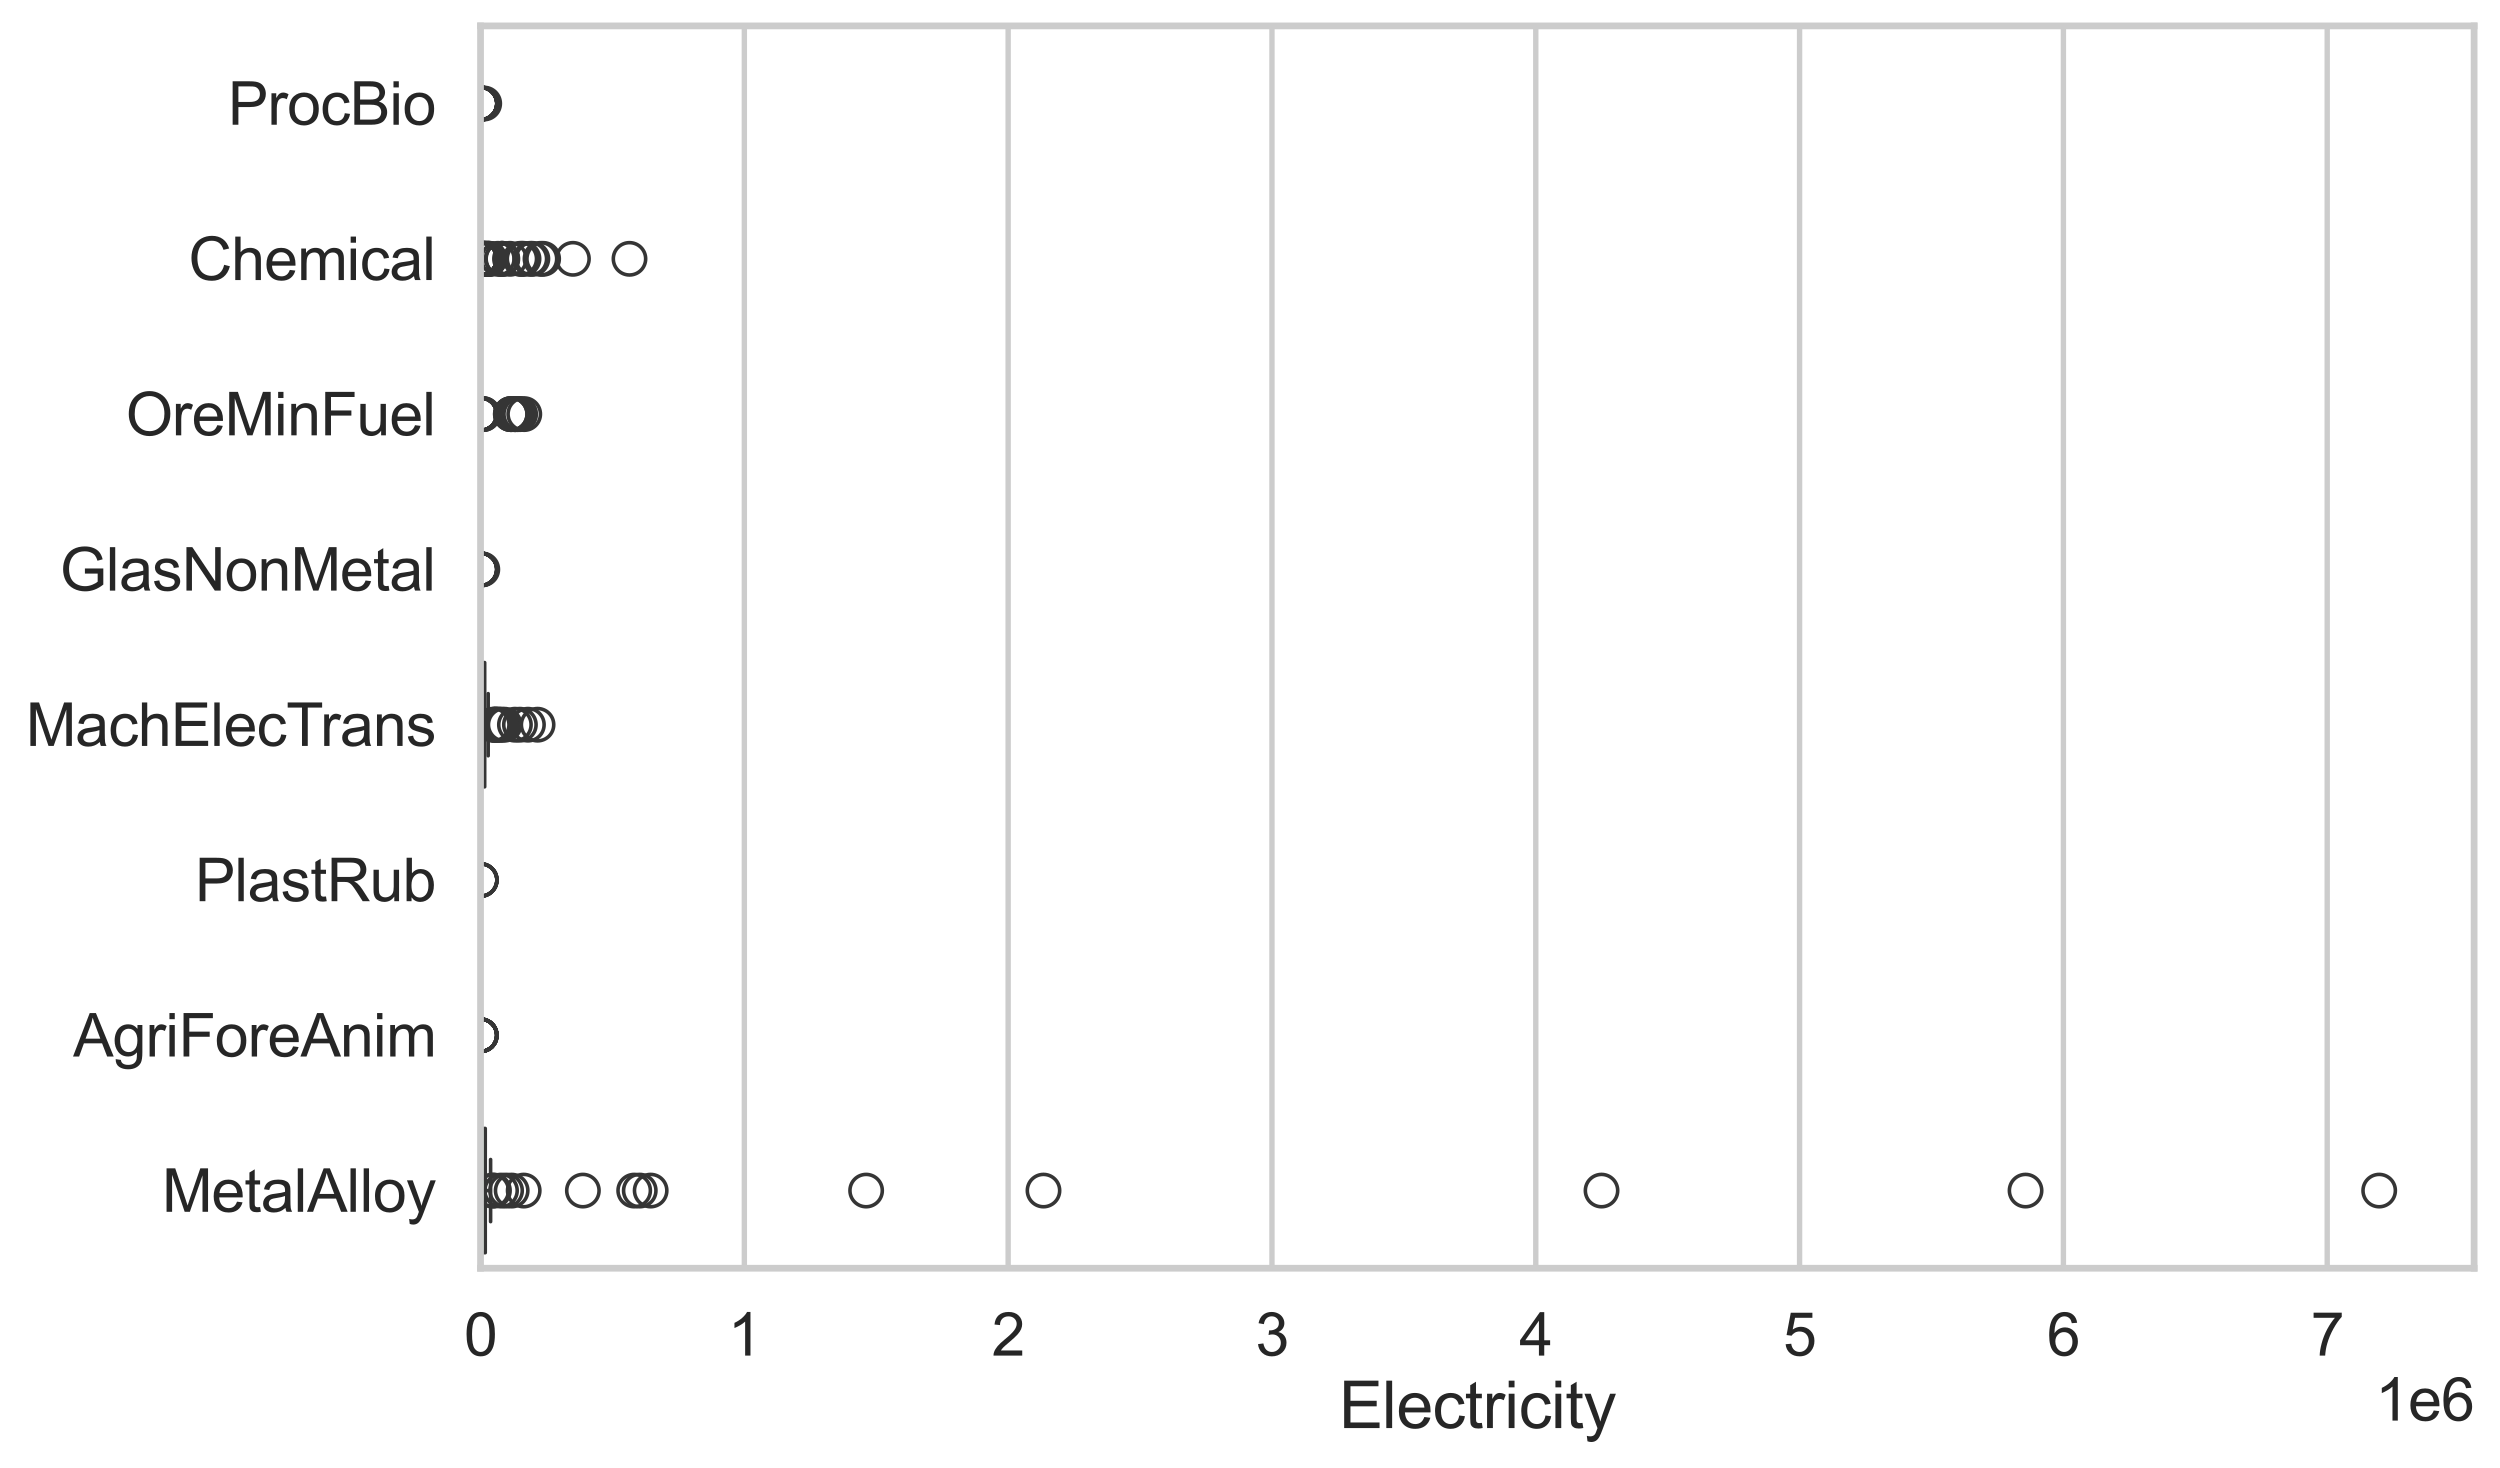 <?xml version="1.0" encoding="utf-8" standalone="no"?>
<!DOCTYPE svg PUBLIC "-//W3C//DTD SVG 1.1//EN"
  "http://www.w3.org/Graphics/SVG/1.1/DTD/svg11.dtd">
<svg xmlns:xlink="http://www.w3.org/1999/xlink" width="695.577pt" height="408.322pt" viewBox="0 0 695.577 408.322" xmlns="http://www.w3.org/2000/svg" version="1.1">
 <defs>
  <style type="text/css">*{stroke-linejoin: round; stroke-linecap: butt}</style>
 </defs>
 <g id="figure_1">
  <g id="patch_1">
   <path d="M 0 408.322 
L 695.577 408.322 
L 695.577 0 
L 0 0 
z
" style="fill: #ffffff"/>
  </g>
  <g id="axes_1">
   <g id="patch_2">
    <path d="M 133.697 352.86 
L 688.377 352.86 
L 688.377 7.2 
L 133.697 7.2 
z
" style="fill: #ffffff"/>
   </g>
   <g id="matplotlib.axis_1">
    <g id="xtick_1">
     <g id="line2d_1">
      <path d="M 133.697 352.86 
L 133.697 7.2 
" clip-path="url(#p5debc32ca5)" style="fill: none; stroke: #cccccc; stroke-width: 1.5; stroke-linecap: round"/>
     </g>
     <g id="text_1">
      <!-- 0 -->
      <g style="fill: #262626" transform="translate(129.109 377.17) scale(0.165 -0.165)">
       <defs>
        <path id="ArialMT-30" d="M 266 2259 
Q 266 3072 433 3567 
Q 600 4063 929 4331 
Q 1259 4600 1759 4600 
Q 2128 4600 2406 4451 
Q 2684 4303 2865 4023 
Q 3047 3744 3150 3342 
Q 3253 2941 3253 2259 
Q 3253 1453 3087 958 
Q 2922 463 2592 192 
Q 2263 -78 1759 -78 
Q 1097 -78 719 397 
Q 266 969 266 2259 
z
M 844 2259 
Q 844 1131 1108 757 
Q 1372 384 1759 384 
Q 2147 384 2411 759 
Q 2675 1134 2675 2259 
Q 2675 3391 2411 3762 
Q 2147 4134 1753 4134 
Q 1366 4134 1134 3806 
Q 844 3388 844 2259 
z
" transform="scale(0.016)"/>
       </defs>
       <use xlink:href="#ArialMT-30"/>
      </g>
     </g>
    </g>
    <g id="xtick_2">
     <g id="line2d_2">
      <path d="M 207.098 352.86 
L 207.098 7.2 
" clip-path="url(#p5debc32ca5)" style="fill: none; stroke: #cccccc; stroke-width: 1.5; stroke-linecap: round"/>
     </g>
     <g id="text_2">
      <!-- 1 -->
      <g style="fill: #262626" transform="translate(202.51 377.17) scale(0.165 -0.165)">
       <defs>
        <path id="ArialMT-31" d="M 2384 0 
L 1822 0 
L 1822 3584 
Q 1619 3391 1289 3197 
Q 959 3003 697 2906 
L 697 3450 
Q 1169 3672 1522 3987 
Q 1875 4303 2022 4600 
L 2384 4600 
L 2384 0 
z
" transform="scale(0.016)"/>
       </defs>
       <use xlink:href="#ArialMT-31"/>
      </g>
     </g>
    </g>
    <g id="xtick_3">
     <g id="line2d_3">
      <path d="M 280.498 352.86 
L 280.498 7.2 
" clip-path="url(#p5debc32ca5)" style="fill: none; stroke: #cccccc; stroke-width: 1.5; stroke-linecap: round"/>
     </g>
     <g id="text_3">
      <!-- 2 -->
      <g style="fill: #262626" transform="translate(275.91 377.17) scale(0.165 -0.165)">
       <defs>
        <path id="ArialMT-32" d="M 3222 541 
L 3222 0 
L 194 0 
Q 188 203 259 391 
Q 375 700 629 1000 
Q 884 1300 1366 1694 
Q 2113 2306 2375 2664 
Q 2638 3022 2638 3341 
Q 2638 3675 2398 3904 
Q 2159 4134 1775 4134 
Q 1369 4134 1125 3890 
Q 881 3647 878 3216 
L 300 3275 
Q 359 3922 746 4261 
Q 1134 4600 1788 4600 
Q 2447 4600 2831 4234 
Q 3216 3869 3216 3328 
Q 3216 3053 3103 2787 
Q 2991 2522 2730 2228 
Q 2469 1934 1863 1422 
Q 1356 997 1212 845 
Q 1069 694 975 541 
L 3222 541 
z
" transform="scale(0.016)"/>
       </defs>
       <use xlink:href="#ArialMT-32"/>
      </g>
     </g>
    </g>
    <g id="xtick_4">
     <g id="line2d_4">
      <path d="M 353.899 352.86 
L 353.899 7.2 
" clip-path="url(#p5debc32ca5)" style="fill: none; stroke: #cccccc; stroke-width: 1.5; stroke-linecap: round"/>
     </g>
     <g id="text_4">
      <!-- 3 -->
      <g style="fill: #262626" transform="translate(349.311 377.17) scale(0.165 -0.165)">
       <defs>
        <path id="ArialMT-33" d="M 269 1209 
L 831 1284 
Q 928 806 1161 595 
Q 1394 384 1728 384 
Q 2125 384 2398 659 
Q 2672 934 2672 1341 
Q 2672 1728 2419 1979 
Q 2166 2231 1775 2231 
Q 1616 2231 1378 2169 
L 1441 2663 
Q 1497 2656 1531 2656 
Q 1891 2656 2178 2843 
Q 2466 3031 2466 3422 
Q 2466 3731 2256 3934 
Q 2047 4138 1716 4138 
Q 1388 4138 1169 3931 
Q 950 3725 888 3313 
L 325 3413 
Q 428 3978 793 4289 
Q 1159 4600 1703 4600 
Q 2078 4600 2393 4439 
Q 2709 4278 2876 4000 
Q 3044 3722 3044 3409 
Q 3044 3113 2884 2869 
Q 2725 2625 2413 2481 
Q 2819 2388 3044 2092 
Q 3269 1797 3269 1353 
Q 3269 753 2831 336 
Q 2394 -81 1725 -81 
Q 1122 -81 723 278 
Q 325 638 269 1209 
z
" transform="scale(0.016)"/>
       </defs>
       <use xlink:href="#ArialMT-33"/>
      </g>
     </g>
    </g>
    <g id="xtick_5">
     <g id="line2d_5">
      <path d="M 427.3 352.86 
L 427.3 7.2 
" clip-path="url(#p5debc32ca5)" style="fill: none; stroke: #cccccc; stroke-width: 1.5; stroke-linecap: round"/>
     </g>
     <g id="text_5">
      <!-- 4 -->
      <g style="fill: #262626" transform="translate(422.712 377.17) scale(0.165 -0.165)">
       <defs>
        <path id="ArialMT-34" d="M 2069 0 
L 2069 1097 
L 81 1097 
L 81 1613 
L 2172 4581 
L 2631 4581 
L 2631 1613 
L 3250 1613 
L 3250 1097 
L 2631 1097 
L 2631 0 
L 2069 0 
z
M 2069 1613 
L 2069 3678 
L 634 1613 
L 2069 1613 
z
" transform="scale(0.016)"/>
       </defs>
       <use xlink:href="#ArialMT-34"/>
      </g>
     </g>
    </g>
    <g id="xtick_6">
     <g id="line2d_6">
      <path d="M 500.7 352.86 
L 500.7 7.2 
" clip-path="url(#p5debc32ca5)" style="fill: none; stroke: #cccccc; stroke-width: 1.5; stroke-linecap: round"/>
     </g>
     <g id="text_6">
      <!-- 5 -->
      <g style="fill: #262626" transform="translate(496.112 377.17) scale(0.165 -0.165)">
       <defs>
        <path id="ArialMT-35" d="M 266 1200 
L 856 1250 
Q 922 819 1161 601 
Q 1400 384 1738 384 
Q 2144 384 2425 690 
Q 2706 997 2706 1503 
Q 2706 1984 2436 2262 
Q 2166 2541 1728 2541 
Q 1456 2541 1237 2417 
Q 1019 2294 894 2097 
L 366 2166 
L 809 4519 
L 3088 4519 
L 3088 3981 
L 1259 3981 
L 1013 2750 
Q 1425 3038 1878 3038 
Q 2478 3038 2890 2622 
Q 3303 2206 3303 1553 
Q 3303 931 2941 478 
Q 2500 -78 1738 -78 
Q 1113 -78 717 272 
Q 322 622 266 1200 
z
" transform="scale(0.016)"/>
       </defs>
       <use xlink:href="#ArialMT-35"/>
      </g>
     </g>
    </g>
    <g id="xtick_7">
     <g id="line2d_7">
      <path d="M 574.101 352.86 
L 574.101 7.2 
" clip-path="url(#p5debc32ca5)" style="fill: none; stroke: #cccccc; stroke-width: 1.5; stroke-linecap: round"/>
     </g>
     <g id="text_7">
      <!-- 6 -->
      <g style="fill: #262626" transform="translate(569.513 377.17) scale(0.165 -0.165)">
       <defs>
        <path id="ArialMT-36" d="M 3184 3459 
L 2625 3416 
Q 2550 3747 2413 3897 
Q 2184 4138 1850 4138 
Q 1581 4138 1378 3988 
Q 1113 3794 959 3422 
Q 806 3050 800 2363 
Q 1003 2672 1297 2822 
Q 1591 2972 1913 2972 
Q 2475 2972 2870 2558 
Q 3266 2144 3266 1488 
Q 3266 1056 3080 686 
Q 2894 316 2569 119 
Q 2244 -78 1831 -78 
Q 1128 -78 684 439 
Q 241 956 241 2144 
Q 241 3472 731 4075 
Q 1159 4600 1884 4600 
Q 2425 4600 2770 4297 
Q 3116 3994 3184 3459 
z
M 888 1484 
Q 888 1194 1011 928 
Q 1134 663 1356 523 
Q 1578 384 1822 384 
Q 2178 384 2434 671 
Q 2691 959 2691 1453 
Q 2691 1928 2437 2201 
Q 2184 2475 1800 2475 
Q 1419 2475 1153 2201 
Q 888 1928 888 1484 
z
" transform="scale(0.016)"/>
       </defs>
       <use xlink:href="#ArialMT-36"/>
      </g>
     </g>
    </g>
    <g id="xtick_8">
     <g id="line2d_8">
      <path d="M 647.501 352.86 
L 647.501 7.2 
" clip-path="url(#p5debc32ca5)" style="fill: none; stroke: #cccccc; stroke-width: 1.5; stroke-linecap: round"/>
     </g>
     <g id="text_8">
      <!-- 7 -->
      <g style="fill: #262626" transform="translate(642.914 377.17) scale(0.165 -0.165)">
       <defs>
        <path id="ArialMT-37" d="M 303 3981 
L 303 4522 
L 3269 4522 
L 3269 4084 
Q 2831 3619 2401 2847 
Q 1972 2075 1738 1259 
Q 1569 684 1522 0 
L 944 0 
Q 953 541 1156 1306 
Q 1359 2072 1739 2783 
Q 2119 3494 2547 3981 
L 303 3981 
z
" transform="scale(0.016)"/>
       </defs>
       <use xlink:href="#ArialMT-37"/>
      </g>
     </g>
    </g>
    <g id="text_9">
     <!-- Electricity -->
     <g style="fill: #262626" transform="translate(372.532 397.334) scale(0.18 -0.18)">
      <defs>
       <path id="ArialMT-45" d="M 506 0 
L 506 4581 
L 3819 4581 
L 3819 4041 
L 1113 4041 
L 1113 2638 
L 3647 2638 
L 3647 2100 
L 1113 2100 
L 1113 541 
L 3925 541 
L 3925 0 
L 506 0 
z
" transform="scale(0.016)"/>
       <path id="ArialMT-6c" d="M 409 0 
L 409 4581 
L 972 4581 
L 972 0 
L 409 0 
z
" transform="scale(0.016)"/>
       <path id="ArialMT-65" d="M 2694 1069 
L 3275 997 
Q 3138 488 2766 206 
Q 2394 -75 1816 -75 
Q 1088 -75 661 373 
Q 234 822 234 1631 
Q 234 2469 665 2931 
Q 1097 3394 1784 3394 
Q 2450 3394 2872 2941 
Q 3294 2488 3294 1666 
Q 3294 1616 3291 1516 
L 816 1516 
Q 847 969 1125 678 
Q 1403 388 1819 388 
Q 2128 388 2347 550 
Q 2566 713 2694 1069 
z
M 847 1978 
L 2700 1978 
Q 2663 2397 2488 2606 
Q 2219 2931 1791 2931 
Q 1403 2931 1139 2672 
Q 875 2413 847 1978 
z
" transform="scale(0.016)"/>
       <path id="ArialMT-63" d="M 2588 1216 
L 3141 1144 
Q 3050 572 2676 248 
Q 2303 -75 1759 -75 
Q 1078 -75 664 370 
Q 250 816 250 1647 
Q 250 2184 428 2587 
Q 606 2991 970 3192 
Q 1334 3394 1763 3394 
Q 2303 3394 2647 3120 
Q 2991 2847 3088 2344 
L 2541 2259 
Q 2463 2594 2264 2762 
Q 2066 2931 1784 2931 
Q 1359 2931 1093 2626 
Q 828 2322 828 1663 
Q 828 994 1084 691 
Q 1341 388 1753 388 
Q 2084 388 2306 591 
Q 2528 794 2588 1216 
z
" transform="scale(0.016)"/>
       <path id="ArialMT-74" d="M 1650 503 
L 1731 6 
Q 1494 -44 1306 -44 
Q 1000 -44 831 53 
Q 663 150 594 308 
Q 525 466 525 972 
L 525 2881 
L 113 2881 
L 113 3319 
L 525 3319 
L 525 4141 
L 1084 4478 
L 1084 3319 
L 1650 3319 
L 1650 2881 
L 1084 2881 
L 1084 941 
Q 1084 700 1114 631 
Q 1144 563 1211 522 
Q 1278 481 1403 481 
Q 1497 481 1650 503 
z
" transform="scale(0.016)"/>
       <path id="ArialMT-72" d="M 416 0 
L 416 3319 
L 922 3319 
L 922 2816 
Q 1116 3169 1280 3281 
Q 1444 3394 1641 3394 
Q 1925 3394 2219 3213 
L 2025 2691 
Q 1819 2813 1613 2813 
Q 1428 2813 1281 2702 
Q 1134 2591 1072 2394 
Q 978 2094 978 1738 
L 978 0 
L 416 0 
z
" transform="scale(0.016)"/>
       <path id="ArialMT-69" d="M 425 3934 
L 425 4581 
L 988 4581 
L 988 3934 
L 425 3934 
z
M 425 0 
L 425 3319 
L 988 3319 
L 988 0 
L 425 0 
z
" transform="scale(0.016)"/>
       <path id="ArialMT-79" d="M 397 -1278 
L 334 -750 
Q 519 -800 656 -800 
Q 844 -800 956 -737 
Q 1069 -675 1141 -563 
Q 1194 -478 1313 -144 
Q 1328 -97 1363 -6 
L 103 3319 
L 709 3319 
L 1400 1397 
Q 1534 1031 1641 628 
Q 1738 1016 1872 1384 
L 2581 3319 
L 3144 3319 
L 1881 -56 
Q 1678 -603 1566 -809 
Q 1416 -1088 1222 -1217 
Q 1028 -1347 759 -1347 
Q 597 -1347 397 -1278 
z
" transform="scale(0.016)"/>
      </defs>
      <use xlink:href="#ArialMT-45"/>
      <use xlink:href="#ArialMT-6c" transform="translate(66.699 0)"/>
      <use xlink:href="#ArialMT-65" transform="translate(88.916 0)"/>
      <use xlink:href="#ArialMT-63" transform="translate(144.531 0)"/>
      <use xlink:href="#ArialMT-74" transform="translate(194.531 0)"/>
      <use xlink:href="#ArialMT-72" transform="translate(222.314 0)"/>
      <use xlink:href="#ArialMT-69" transform="translate(255.615 0)"/>
      <use xlink:href="#ArialMT-63" transform="translate(277.832 0)"/>
      <use xlink:href="#ArialMT-69" transform="translate(327.832 0)"/>
      <use xlink:href="#ArialMT-74" transform="translate(350.049 0)"/>
      <use xlink:href="#ArialMT-79" transform="translate(377.832 0)"/>
     </g>
    </g>
    <g id="text_10">
     <!-- 1e6 -->
     <g style="fill: #262626" transform="translate(660.85 395.26) scale(0.165 -0.165)">
      <use xlink:href="#ArialMT-31"/>
      <use xlink:href="#ArialMT-65" transform="translate(55.615 0)"/>
      <use xlink:href="#ArialMT-36" transform="translate(111.23 0)"/>
     </g>
    </g>
   </g>
   <g id="matplotlib.axis_2">
    <g id="ytick_1">
     <g id="text_11">
      <!-- ProcBio -->
      <g style="fill: #262626" transform="translate(63.424 34.709) scale(0.165 -0.165)">
       <defs>
        <path id="ArialMT-50" d="M 494 0 
L 494 4581 
L 2222 4581 
Q 2678 4581 2919 4538 
Q 3256 4481 3484 4323 
Q 3713 4166 3852 3881 
Q 3991 3597 3991 3256 
Q 3991 2672 3619 2267 
Q 3247 1863 2275 1863 
L 1100 1863 
L 1100 0 
L 494 0 
z
M 1100 2403 
L 2284 2403 
Q 2872 2403 3119 2622 
Q 3366 2841 3366 3238 
Q 3366 3525 3220 3729 
Q 3075 3934 2838 4000 
Q 2684 4041 2272 4041 
L 1100 4041 
L 1100 2403 
z
" transform="scale(0.016)"/>
        <path id="ArialMT-6f" d="M 213 1659 
Q 213 2581 725 3025 
Q 1153 3394 1769 3394 
Q 2453 3394 2887 2945 
Q 3322 2497 3322 1706 
Q 3322 1066 3130 698 
Q 2938 331 2570 128 
Q 2203 -75 1769 -75 
Q 1072 -75 642 372 
Q 213 819 213 1659 
z
M 791 1659 
Q 791 1022 1069 705 
Q 1347 388 1769 388 
Q 2188 388 2466 706 
Q 2744 1025 2744 1678 
Q 2744 2294 2464 2611 
Q 2184 2928 1769 2928 
Q 1347 2928 1069 2612 
Q 791 2297 791 1659 
z
" transform="scale(0.016)"/>
        <path id="ArialMT-42" d="M 469 0 
L 469 4581 
L 2188 4581 
Q 2713 4581 3030 4442 
Q 3347 4303 3526 4014 
Q 3706 3725 3706 3409 
Q 3706 3116 3547 2856 
Q 3388 2597 3066 2438 
Q 3481 2316 3704 2022 
Q 3928 1728 3928 1328 
Q 3928 1006 3792 729 
Q 3656 453 3456 303 
Q 3256 153 2954 76 
Q 2653 0 2216 0 
L 469 0 
z
M 1075 2656 
L 2066 2656 
Q 2469 2656 2644 2709 
Q 2875 2778 2992 2937 
Q 3109 3097 3109 3338 
Q 3109 3566 3000 3739 
Q 2891 3913 2687 3977 
Q 2484 4041 1991 4041 
L 1075 4041 
L 1075 2656 
z
M 1075 541 
L 2216 541 
Q 2509 541 2628 563 
Q 2838 600 2978 687 
Q 3119 775 3209 942 
Q 3300 1109 3300 1328 
Q 3300 1584 3169 1773 
Q 3038 1963 2805 2039 
Q 2572 2116 2134 2116 
L 1075 2116 
L 1075 541 
z
" transform="scale(0.016)"/>
       </defs>
       <use xlink:href="#ArialMT-50"/>
       <use xlink:href="#ArialMT-72" transform="translate(66.699 0)"/>
       <use xlink:href="#ArialMT-6f" transform="translate(100 0)"/>
       <use xlink:href="#ArialMT-63" transform="translate(155.615 0)"/>
       <use xlink:href="#ArialMT-42" transform="translate(205.615 0)"/>
       <use xlink:href="#ArialMT-69" transform="translate(272.314 0)"/>
       <use xlink:href="#ArialMT-6f" transform="translate(294.531 0)"/>
      </g>
     </g>
    </g>
    <g id="ytick_2">
     <g id="text_12">
      <!-- Chemical -->
      <g style="fill: #262626" transform="translate(52.428 77.916) scale(0.165 -0.165)">
       <defs>
        <path id="ArialMT-43" d="M 3763 1606 
L 4369 1453 
Q 4178 706 3683 314 
Q 3188 -78 2472 -78 
Q 1731 -78 1267 223 
Q 803 525 561 1097 
Q 319 1669 319 2325 
Q 319 3041 592 3573 
Q 866 4106 1370 4382 
Q 1875 4659 2481 4659 
Q 3169 4659 3637 4309 
Q 4106 3959 4291 3325 
L 3694 3184 
Q 3534 3684 3231 3912 
Q 2928 4141 2469 4141 
Q 1941 4141 1586 3887 
Q 1231 3634 1087 3207 
Q 944 2781 944 2328 
Q 944 1744 1114 1308 
Q 1284 872 1643 656 
Q 2003 441 2422 441 
Q 2931 441 3284 734 
Q 3638 1028 3763 1606 
z
" transform="scale(0.016)"/>
        <path id="ArialMT-68" d="M 422 0 
L 422 4581 
L 984 4581 
L 984 2938 
Q 1378 3394 1978 3394 
Q 2347 3394 2619 3248 
Q 2891 3103 3008 2847 
Q 3125 2591 3125 2103 
L 3125 0 
L 2563 0 
L 2563 2103 
Q 2563 2525 2380 2717 
Q 2197 2909 1863 2909 
Q 1613 2909 1392 2779 
Q 1172 2650 1078 2428 
Q 984 2206 984 1816 
L 984 0 
L 422 0 
z
" transform="scale(0.016)"/>
        <path id="ArialMT-6d" d="M 422 0 
L 422 3319 
L 925 3319 
L 925 2853 
Q 1081 3097 1340 3245 
Q 1600 3394 1931 3394 
Q 2300 3394 2536 3241 
Q 2772 3088 2869 2813 
Q 3263 3394 3894 3394 
Q 4388 3394 4653 3120 
Q 4919 2847 4919 2278 
L 4919 0 
L 4359 0 
L 4359 2091 
Q 4359 2428 4304 2576 
Q 4250 2725 4106 2815 
Q 3963 2906 3769 2906 
Q 3419 2906 3187 2673 
Q 2956 2441 2956 1928 
L 2956 0 
L 2394 0 
L 2394 2156 
Q 2394 2531 2256 2718 
Q 2119 2906 1806 2906 
Q 1569 2906 1367 2781 
Q 1166 2656 1075 2415 
Q 984 2175 984 1722 
L 984 0 
L 422 0 
z
" transform="scale(0.016)"/>
        <path id="ArialMT-61" d="M 2588 409 
Q 2275 144 1986 34 
Q 1697 -75 1366 -75 
Q 819 -75 525 192 
Q 231 459 231 875 
Q 231 1119 342 1320 
Q 453 1522 633 1644 
Q 813 1766 1038 1828 
Q 1203 1872 1538 1913 
Q 2219 1994 2541 2106 
Q 2544 2222 2544 2253 
Q 2544 2597 2384 2738 
Q 2169 2928 1744 2928 
Q 1347 2928 1158 2789 
Q 969 2650 878 2297 
L 328 2372 
Q 403 2725 575 2942 
Q 747 3159 1072 3276 
Q 1397 3394 1825 3394 
Q 2250 3394 2515 3294 
Q 2781 3194 2906 3042 
Q 3031 2891 3081 2659 
Q 3109 2516 3109 2141 
L 3109 1391 
Q 3109 606 3145 398 
Q 3181 191 3288 0 
L 2700 0 
Q 2613 175 2588 409 
z
M 2541 1666 
Q 2234 1541 1622 1453 
Q 1275 1403 1131 1340 
Q 988 1278 909 1158 
Q 831 1038 831 891 
Q 831 666 1001 516 
Q 1172 366 1500 366 
Q 1825 366 2078 508 
Q 2331 650 2450 897 
Q 2541 1088 2541 1459 
L 2541 1666 
z
" transform="scale(0.016)"/>
       </defs>
       <use xlink:href="#ArialMT-43"/>
       <use xlink:href="#ArialMT-68" transform="translate(72.217 0)"/>
       <use xlink:href="#ArialMT-65" transform="translate(127.832 0)"/>
       <use xlink:href="#ArialMT-6d" transform="translate(183.447 0)"/>
       <use xlink:href="#ArialMT-69" transform="translate(266.748 0)"/>
       <use xlink:href="#ArialMT-63" transform="translate(288.965 0)"/>
       <use xlink:href="#ArialMT-61" transform="translate(338.965 0)"/>
       <use xlink:href="#ArialMT-6c" transform="translate(394.58 0)"/>
      </g>
     </g>
    </g>
    <g id="ytick_3">
     <g id="text_13">
      <!-- OreMinFuel -->
      <g style="fill: #262626" transform="translate(35.013 121.124) scale(0.165 -0.165)">
       <defs>
        <path id="ArialMT-4f" d="M 309 2231 
Q 309 3372 921 4017 
Q 1534 4663 2503 4663 
Q 3138 4663 3647 4359 
Q 4156 4056 4423 3514 
Q 4691 2972 4691 2284 
Q 4691 1588 4409 1038 
Q 4128 488 3612 205 
Q 3097 -78 2500 -78 
Q 1853 -78 1343 234 
Q 834 547 571 1087 
Q 309 1628 309 2231 
z
M 934 2222 
Q 934 1394 1379 917 
Q 1825 441 2497 441 
Q 3181 441 3623 922 
Q 4066 1403 4066 2288 
Q 4066 2847 3877 3264 
Q 3688 3681 3323 3911 
Q 2959 4141 2506 4141 
Q 1863 4141 1398 3698 
Q 934 3256 934 2222 
z
" transform="scale(0.016)"/>
        <path id="ArialMT-4d" d="M 475 0 
L 475 4581 
L 1388 4581 
L 2472 1338 
Q 2622 884 2691 659 
Q 2769 909 2934 1394 
L 4031 4581 
L 4847 4581 
L 4847 0 
L 4263 0 
L 4263 3834 
L 2931 0 
L 2384 0 
L 1059 3900 
L 1059 0 
L 475 0 
z
" transform="scale(0.016)"/>
        <path id="ArialMT-6e" d="M 422 0 
L 422 3319 
L 928 3319 
L 928 2847 
Q 1294 3394 1984 3394 
Q 2284 3394 2536 3286 
Q 2788 3178 2913 3003 
Q 3038 2828 3088 2588 
Q 3119 2431 3119 2041 
L 3119 0 
L 2556 0 
L 2556 2019 
Q 2556 2363 2490 2533 
Q 2425 2703 2258 2804 
Q 2091 2906 1866 2906 
Q 1506 2906 1245 2678 
Q 984 2450 984 1813 
L 984 0 
L 422 0 
z
" transform="scale(0.016)"/>
        <path id="ArialMT-46" d="M 525 0 
L 525 4581 
L 3616 4581 
L 3616 4041 
L 1131 4041 
L 1131 2622 
L 3281 2622 
L 3281 2081 
L 1131 2081 
L 1131 0 
L 525 0 
z
" transform="scale(0.016)"/>
        <path id="ArialMT-75" d="M 2597 0 
L 2597 488 
Q 2209 -75 1544 -75 
Q 1250 -75 995 37 
Q 741 150 617 320 
Q 494 491 444 738 
Q 409 903 409 1263 
L 409 3319 
L 972 3319 
L 972 1478 
Q 972 1038 1006 884 
Q 1059 663 1231 536 
Q 1403 409 1656 409 
Q 1909 409 2131 539 
Q 2353 669 2445 892 
Q 2538 1116 2538 1541 
L 2538 3319 
L 3100 3319 
L 3100 0 
L 2597 0 
z
" transform="scale(0.016)"/>
       </defs>
       <use xlink:href="#ArialMT-4f"/>
       <use xlink:href="#ArialMT-72" transform="translate(77.783 0)"/>
       <use xlink:href="#ArialMT-65" transform="translate(111.084 0)"/>
       <use xlink:href="#ArialMT-4d" transform="translate(166.699 0)"/>
       <use xlink:href="#ArialMT-69" transform="translate(250 0)"/>
       <use xlink:href="#ArialMT-6e" transform="translate(272.217 0)"/>
       <use xlink:href="#ArialMT-46" transform="translate(327.832 0)"/>
       <use xlink:href="#ArialMT-75" transform="translate(388.916 0)"/>
       <use xlink:href="#ArialMT-65" transform="translate(444.531 0)"/>
       <use xlink:href="#ArialMT-6c" transform="translate(500.146 0)"/>
      </g>
     </g>
    </g>
    <g id="ytick_4">
     <g id="text_14">
      <!-- GlasNonMetal -->
      <g style="fill: #262626" transform="translate(16.659 164.331) scale(0.165 -0.165)">
       <defs>
        <path id="ArialMT-47" d="M 2638 1797 
L 2638 2334 
L 4578 2338 
L 4578 638 
Q 4131 281 3656 101 
Q 3181 -78 2681 -78 
Q 2006 -78 1454 211 
Q 903 500 622 1047 
Q 341 1594 341 2269 
Q 341 2938 620 3517 
Q 900 4097 1425 4378 
Q 1950 4659 2634 4659 
Q 3131 4659 3532 4498 
Q 3934 4338 4162 4050 
Q 4391 3763 4509 3300 
L 3963 3150 
Q 3859 3500 3706 3700 
Q 3553 3900 3268 4020 
Q 2984 4141 2638 4141 
Q 2222 4141 1919 4014 
Q 1616 3888 1430 3681 
Q 1244 3475 1141 3228 
Q 966 2803 966 2306 
Q 966 1694 1177 1281 
Q 1388 869 1791 669 
Q 2194 469 2647 469 
Q 3041 469 3416 620 
Q 3791 772 3984 944 
L 3984 1797 
L 2638 1797 
z
" transform="scale(0.016)"/>
        <path id="ArialMT-73" d="M 197 991 
L 753 1078 
Q 800 744 1014 566 
Q 1228 388 1613 388 
Q 2000 388 2187 545 
Q 2375 703 2375 916 
Q 2375 1106 2209 1216 
Q 2094 1291 1634 1406 
Q 1016 1563 777 1677 
Q 538 1791 414 1992 
Q 291 2194 291 2438 
Q 291 2659 392 2848 
Q 494 3038 669 3163 
Q 800 3259 1026 3326 
Q 1253 3394 1513 3394 
Q 1903 3394 2198 3281 
Q 2494 3169 2634 2976 
Q 2775 2784 2828 2463 
L 2278 2388 
Q 2241 2644 2061 2787 
Q 1881 2931 1553 2931 
Q 1166 2931 1000 2803 
Q 834 2675 834 2503 
Q 834 2394 903 2306 
Q 972 2216 1119 2156 
Q 1203 2125 1616 2013 
Q 2213 1853 2448 1751 
Q 2684 1650 2818 1456 
Q 2953 1263 2953 975 
Q 2953 694 2789 445 
Q 2625 197 2315 61 
Q 2006 -75 1616 -75 
Q 969 -75 630 194 
Q 291 463 197 991 
z
" transform="scale(0.016)"/>
        <path id="ArialMT-4e" d="M 488 0 
L 488 4581 
L 1109 4581 
L 3516 984 
L 3516 4581 
L 4097 4581 
L 4097 0 
L 3475 0 
L 1069 3600 
L 1069 0 
L 488 0 
z
" transform="scale(0.016)"/>
       </defs>
       <use xlink:href="#ArialMT-47"/>
       <use xlink:href="#ArialMT-6c" transform="translate(77.783 0)"/>
       <use xlink:href="#ArialMT-61" transform="translate(100 0)"/>
       <use xlink:href="#ArialMT-73" transform="translate(155.615 0)"/>
       <use xlink:href="#ArialMT-4e" transform="translate(205.615 0)"/>
       <use xlink:href="#ArialMT-6f" transform="translate(277.832 0)"/>
       <use xlink:href="#ArialMT-6e" transform="translate(333.447 0)"/>
       <use xlink:href="#ArialMT-4d" transform="translate(389.062 0)"/>
       <use xlink:href="#ArialMT-65" transform="translate(472.363 0)"/>
       <use xlink:href="#ArialMT-74" transform="translate(527.979 0)"/>
       <use xlink:href="#ArialMT-61" transform="translate(555.762 0)"/>
       <use xlink:href="#ArialMT-6c" transform="translate(611.377 0)"/>
      </g>
     </g>
    </g>
    <g id="ytick_5">
     <g id="text_15">
      <!-- MachElecTrans -->
      <g style="fill: #262626" transform="translate(7.2 207.539) scale(0.165 -0.165)">
       <defs>
        <path id="ArialMT-54" d="M 1659 0 
L 1659 4041 
L 150 4041 
L 150 4581 
L 3781 4581 
L 3781 4041 
L 2266 4041 
L 2266 0 
L 1659 0 
z
" transform="scale(0.016)"/>
       </defs>
       <use xlink:href="#ArialMT-4d"/>
       <use xlink:href="#ArialMT-61" transform="translate(83.301 0)"/>
       <use xlink:href="#ArialMT-63" transform="translate(138.916 0)"/>
       <use xlink:href="#ArialMT-68" transform="translate(188.916 0)"/>
       <use xlink:href="#ArialMT-45" transform="translate(244.531 0)"/>
       <use xlink:href="#ArialMT-6c" transform="translate(311.23 0)"/>
       <use xlink:href="#ArialMT-65" transform="translate(333.447 0)"/>
       <use xlink:href="#ArialMT-63" transform="translate(389.062 0)"/>
       <use xlink:href="#ArialMT-54" transform="translate(439.062 0)"/>
       <use xlink:href="#ArialMT-72" transform="translate(496.396 0)"/>
       <use xlink:href="#ArialMT-61" transform="translate(529.697 0)"/>
       <use xlink:href="#ArialMT-6e" transform="translate(585.312 0)"/>
       <use xlink:href="#ArialMT-73" transform="translate(640.928 0)"/>
      </g>
     </g>
    </g>
    <g id="ytick_6">
     <g id="text_16">
      <!-- PlastRub -->
      <g style="fill: #262626" transform="translate(54.248 250.746) scale(0.165 -0.165)">
       <defs>
        <path id="ArialMT-52" d="M 503 0 
L 503 4581 
L 2534 4581 
Q 3147 4581 3465 4457 
Q 3784 4334 3975 4021 
Q 4166 3709 4166 3331 
Q 4166 2844 3850 2509 
Q 3534 2175 2875 2084 
Q 3116 1969 3241 1856 
Q 3506 1613 3744 1247 
L 4541 0 
L 3778 0 
L 3172 953 
Q 2906 1366 2734 1584 
Q 2563 1803 2427 1890 
Q 2291 1978 2150 2013 
Q 2047 2034 1813 2034 
L 1109 2034 
L 1109 0 
L 503 0 
z
M 1109 2559 
L 2413 2559 
Q 2828 2559 3062 2645 
Q 3297 2731 3419 2920 
Q 3541 3109 3541 3331 
Q 3541 3656 3305 3865 
Q 3069 4075 2559 4075 
L 1109 4075 
L 1109 2559 
z
" transform="scale(0.016)"/>
        <path id="ArialMT-62" d="M 941 0 
L 419 0 
L 419 4581 
L 981 4581 
L 981 2947 
Q 1338 3394 1891 3394 
Q 2197 3394 2470 3270 
Q 2744 3147 2920 2923 
Q 3097 2700 3197 2384 
Q 3297 2069 3297 1709 
Q 3297 856 2875 390 
Q 2453 -75 1863 -75 
Q 1275 -75 941 416 
L 941 0 
z
M 934 1684 
Q 934 1088 1097 822 
Q 1363 388 1816 388 
Q 2184 388 2453 708 
Q 2722 1028 2722 1663 
Q 2722 2313 2464 2622 
Q 2206 2931 1841 2931 
Q 1472 2931 1203 2611 
Q 934 2291 934 1684 
z
" transform="scale(0.016)"/>
       </defs>
       <use xlink:href="#ArialMT-50"/>
       <use xlink:href="#ArialMT-6c" transform="translate(66.699 0)"/>
       <use xlink:href="#ArialMT-61" transform="translate(88.916 0)"/>
       <use xlink:href="#ArialMT-73" transform="translate(144.531 0)"/>
       <use xlink:href="#ArialMT-74" transform="translate(194.531 0)"/>
       <use xlink:href="#ArialMT-52" transform="translate(222.314 0)"/>
       <use xlink:href="#ArialMT-75" transform="translate(294.531 0)"/>
       <use xlink:href="#ArialMT-62" transform="translate(350.146 0)"/>
      </g>
     </g>
    </g>
    <g id="ytick_7">
     <g id="text_17">
      <!-- AgriForeAnim -->
      <g style="fill: #262626" transform="translate(20.341 293.954) scale(0.165 -0.165)">
       <defs>
        <path id="ArialMT-41" d="M -9 0 
L 1750 4581 
L 2403 4581 
L 4278 0 
L 3588 0 
L 3053 1388 
L 1138 1388 
L 634 0 
L -9 0 
z
M 1313 1881 
L 2866 1881 
L 2388 3150 
Q 2169 3728 2063 4100 
Q 1975 3659 1816 3225 
L 1313 1881 
z
" transform="scale(0.016)"/>
        <path id="ArialMT-67" d="M 319 -275 
L 866 -356 
Q 900 -609 1056 -725 
Q 1266 -881 1628 -881 
Q 2019 -881 2231 -725 
Q 2444 -569 2519 -288 
Q 2563 -116 2559 434 
Q 2191 0 1641 0 
Q 956 0 581 494 
Q 206 988 206 1678 
Q 206 2153 378 2554 
Q 550 2956 876 3175 
Q 1203 3394 1644 3394 
Q 2231 3394 2613 2919 
L 2613 3319 
L 3131 3319 
L 3131 450 
Q 3131 -325 2973 -648 
Q 2816 -972 2473 -1159 
Q 2131 -1347 1631 -1347 
Q 1038 -1347 672 -1080 
Q 306 -813 319 -275 
z
M 784 1719 
Q 784 1066 1043 766 
Q 1303 466 1694 466 
Q 2081 466 2343 764 
Q 2606 1063 2606 1700 
Q 2606 2309 2336 2618 
Q 2066 2928 1684 2928 
Q 1309 2928 1046 2623 
Q 784 2319 784 1719 
z
" transform="scale(0.016)"/>
       </defs>
       <use xlink:href="#ArialMT-41"/>
       <use xlink:href="#ArialMT-67" transform="translate(66.699 0)"/>
       <use xlink:href="#ArialMT-72" transform="translate(122.314 0)"/>
       <use xlink:href="#ArialMT-69" transform="translate(155.615 0)"/>
       <use xlink:href="#ArialMT-46" transform="translate(177.832 0)"/>
       <use xlink:href="#ArialMT-6f" transform="translate(238.916 0)"/>
       <use xlink:href="#ArialMT-72" transform="translate(294.531 0)"/>
       <use xlink:href="#ArialMT-65" transform="translate(327.832 0)"/>
       <use xlink:href="#ArialMT-41" transform="translate(383.447 0)"/>
       <use xlink:href="#ArialMT-6e" transform="translate(450.146 0)"/>
       <use xlink:href="#ArialMT-69" transform="translate(505.762 0)"/>
       <use xlink:href="#ArialMT-6d" transform="translate(527.979 0)"/>
      </g>
     </g>
    </g>
    <g id="ytick_8">
     <g id="text_18">
      <!-- MetalAlloy -->
      <g style="fill: #262626" transform="translate(45.088 337.161) scale(0.165 -0.165)">
       <use xlink:href="#ArialMT-4d"/>
       <use xlink:href="#ArialMT-65" transform="translate(83.301 0)"/>
       <use xlink:href="#ArialMT-74" transform="translate(138.916 0)"/>
       <use xlink:href="#ArialMT-61" transform="translate(166.699 0)"/>
       <use xlink:href="#ArialMT-6c" transform="translate(222.314 0)"/>
       <use xlink:href="#ArialMT-41" transform="translate(244.531 0)"/>
       <use xlink:href="#ArialMT-6c" transform="translate(311.23 0)"/>
       <use xlink:href="#ArialMT-6c" transform="translate(333.447 0)"/>
       <use xlink:href="#ArialMT-6f" transform="translate(355.664 0)"/>
       <use xlink:href="#ArialMT-79" transform="translate(411.279 0)"/>
      </g>
     </g>
    </g>
   </g>
   <g id="patch_3">
    <path d="M 133.698 11.521 
L 133.698 46.087 
L 133.704 46.087 
L 133.704 11.521 
L 133.698 11.521 
z
" clip-path="url(#p5debc32ca5)" style="fill: #ca74db; stroke: #353535; stroke-linejoin: miter"/>
   </g>
   <g id="line2d_9">
    <path d="M 133.698 28.804 
L 133.697 28.804 
" clip-path="url(#p5debc32ca5)" style="fill: none; stroke: #353535"/>
   </g>
   <g id="line2d_10">
    <path d="M 133.704 28.804 
L 133.714 28.804 
" clip-path="url(#p5debc32ca5)" style="fill: none; stroke: #353535"/>
   </g>
   <g id="line2d_11">
    <path d="M 133.697 20.162 
L 133.697 37.445 
" clip-path="url(#p5debc32ca5)" style="fill: none; stroke: #353535; stroke-linecap: round"/>
   </g>
   <g id="line2d_12">
    <path d="M 133.714 20.162 
L 133.714 37.445 
" clip-path="url(#p5debc32ca5)" style="fill: none; stroke: #353535; stroke-linecap: round"/>
   </g>
   <g id="line2d_13">
    <defs>
     <path id="me0c6ab419a" d="M 0 4.5 
C 1.193 4.5 2.338 4.026 3.182 3.182 
C 4.026 2.338 4.5 1.193 4.5 0 
C 4.5 -1.193 4.026 -2.338 3.182 -3.182 
C 2.338 -4.026 1.193 -4.5 0 -4.5 
C -1.193 -4.5 -2.338 -4.026 -3.182 -3.182 
C -4.026 -2.338 -4.5 -1.193 -4.5 0 
C -4.5 1.193 -4.026 2.338 -3.182 3.182 
C -2.338 4.026 -1.193 4.5 0 4.5 
z
" style="stroke: #353535"/>
    </defs>
    <g clip-path="url(#p5debc32ca5)">
     <use xlink:href="#me0c6ab419a" x="133.981" y="28.804" style="fill-opacity: 0; stroke: #353535"/>
     <use xlink:href="#me0c6ab419a" x="133.763" y="28.804" style="fill-opacity: 0; stroke: #353535"/>
     <use xlink:href="#me0c6ab419a" x="133.746" y="28.804" style="fill-opacity: 0; stroke: #353535"/>
     <use xlink:href="#me0c6ab419a" x="134.064" y="28.804" style="fill-opacity: 0; stroke: #353535"/>
     <use xlink:href="#me0c6ab419a" x="134.72" y="28.804" style="fill-opacity: 0; stroke: #353535"/>
     <use xlink:href="#me0c6ab419a" x="133.718" y="28.804" style="fill-opacity: 0; stroke: #353535"/>
     <use xlink:href="#me0c6ab419a" x="134.063" y="28.804" style="fill-opacity: 0; stroke: #353535"/>
     <use xlink:href="#me0c6ab419a" x="134.055" y="28.804" style="fill-opacity: 0; stroke: #353535"/>
     <use xlink:href="#me0c6ab419a" x="133.723" y="28.804" style="fill-opacity: 0; stroke: #353535"/>
     <use xlink:href="#me0c6ab419a" x="133.794" y="28.804" style="fill-opacity: 0; stroke: #353535"/>
     <use xlink:href="#me0c6ab419a" x="133.735" y="28.804" style="fill-opacity: 0; stroke: #353535"/>
     <use xlink:href="#me0c6ab419a" x="133.744" y="28.804" style="fill-opacity: 0; stroke: #353535"/>
     <use xlink:href="#me0c6ab419a" x="133.763" y="28.804" style="fill-opacity: 0; stroke: #353535"/>
     <use xlink:href="#me0c6ab419a" x="133.763" y="28.804" style="fill-opacity: 0; stroke: #353535"/>
     <use xlink:href="#me0c6ab419a" x="133.739" y="28.804" style="fill-opacity: 0; stroke: #353535"/>
     <use xlink:href="#me0c6ab419a" x="133.719" y="28.804" style="fill-opacity: 0; stroke: #353535"/>
     <use xlink:href="#me0c6ab419a" x="133.715" y="28.804" style="fill-opacity: 0; stroke: #353535"/>
     <use xlink:href="#me0c6ab419a" x="133.767" y="28.804" style="fill-opacity: 0; stroke: #353535"/>
     <use xlink:href="#me0c6ab419a" x="133.731" y="28.804" style="fill-opacity: 0; stroke: #353535"/>
    </g>
   </g>
   <g id="patch_4">
    <path d="M 133.702 54.728 
L 133.702 89.294 
L 133.719 89.294 
L 133.719 54.728 
L 133.702 54.728 
z
" clip-path="url(#p5debc32ca5)" style="fill: #5ca236; stroke: #353535; stroke-linejoin: miter"/>
   </g>
   <g id="line2d_14">
    <path d="M 133.702 72.011 
L 133.697 72.011 
" clip-path="url(#p5debc32ca5)" style="fill: none; stroke: #353535"/>
   </g>
   <g id="line2d_15">
    <path d="M 133.719 72.011 
L 133.745 72.011 
" clip-path="url(#p5debc32ca5)" style="fill: none; stroke: #353535"/>
   </g>
   <g id="line2d_16">
    <path d="M 133.697 63.37 
L 133.697 80.653 
" clip-path="url(#p5debc32ca5)" style="fill: none; stroke: #353535; stroke-linecap: round"/>
   </g>
   <g id="line2d_17">
    <path d="M 133.745 63.37 
L 133.745 80.653 
" clip-path="url(#p5debc32ca5)" style="fill: none; stroke: #353535; stroke-linecap: round"/>
   </g>
   <g id="line2d_18">
    <g clip-path="url(#p5debc32ca5)">
     <use xlink:href="#me0c6ab419a" x="133.97" y="72.011" style="fill-opacity: 0; stroke: #353535"/>
     <use xlink:href="#me0c6ab419a" x="133.877" y="72.011" style="fill-opacity: 0; stroke: #353535"/>
     <use xlink:href="#me0c6ab419a" x="133.772" y="72.011" style="fill-opacity: 0; stroke: #353535"/>
     <use xlink:href="#me0c6ab419a" x="134.148" y="72.011" style="fill-opacity: 0; stroke: #353535"/>
     <use xlink:href="#me0c6ab419a" x="133.9" y="72.011" style="fill-opacity: 0; stroke: #353535"/>
     <use xlink:href="#me0c6ab419a" x="134.526" y="72.011" style="fill-opacity: 0; stroke: #353535"/>
     <use xlink:href="#me0c6ab419a" x="133.756" y="72.011" style="fill-opacity: 0; stroke: #353535"/>
     <use xlink:href="#me0c6ab419a" x="133.973" y="72.011" style="fill-opacity: 0; stroke: #353535"/>
     <use xlink:href="#me0c6ab419a" x="145.655" y="72.011" style="fill-opacity: 0; stroke: #353535"/>
     <use xlink:href="#me0c6ab419a" x="175.142" y="72.011" style="fill-opacity: 0; stroke: #353535"/>
     <use xlink:href="#me0c6ab419a" x="133.767" y="72.011" style="fill-opacity: 0; stroke: #353535"/>
     <use xlink:href="#me0c6ab419a" x="141.904" y="72.011" style="fill-opacity: 0; stroke: #353535"/>
     <use xlink:href="#me0c6ab419a" x="133.747" y="72.011" style="fill-opacity: 0; stroke: #353535"/>
     <use xlink:href="#me0c6ab419a" x="151.116" y="72.011" style="fill-opacity: 0; stroke: #353535"/>
     <use xlink:href="#me0c6ab419a" x="134.598" y="72.011" style="fill-opacity: 0; stroke: #353535"/>
     <use xlink:href="#me0c6ab419a" x="134.071" y="72.011" style="fill-opacity: 0; stroke: #353535"/>
     <use xlink:href="#me0c6ab419a" x="135.569" y="72.011" style="fill-opacity: 0; stroke: #353535"/>
     <use xlink:href="#me0c6ab419a" x="133.753" y="72.011" style="fill-opacity: 0; stroke: #353535"/>
     <use xlink:href="#me0c6ab419a" x="134.039" y="72.011" style="fill-opacity: 0; stroke: #353535"/>
     <use xlink:href="#me0c6ab419a" x="133.771" y="72.011" style="fill-opacity: 0; stroke: #353535"/>
     <use xlink:href="#me0c6ab419a" x="133.993" y="72.011" style="fill-opacity: 0; stroke: #353535"/>
     <use xlink:href="#me0c6ab419a" x="133.748" y="72.011" style="fill-opacity: 0; stroke: #353535"/>
     <use xlink:href="#me0c6ab419a" x="133.746" y="72.011" style="fill-opacity: 0; stroke: #353535"/>
     <use xlink:href="#me0c6ab419a" x="145.217" y="72.011" style="fill-opacity: 0; stroke: #353535"/>
     <use xlink:href="#me0c6ab419a" x="134.308" y="72.011" style="fill-opacity: 0; stroke: #353535"/>
     <use xlink:href="#me0c6ab419a" x="135.788" y="72.011" style="fill-opacity: 0; stroke: #353535"/>
     <use xlink:href="#me0c6ab419a" x="139.662" y="72.011" style="fill-opacity: 0; stroke: #353535"/>
     <use xlink:href="#me0c6ab419a" x="133.805" y="72.011" style="fill-opacity: 0; stroke: #353535"/>
     <use xlink:href="#me0c6ab419a" x="135.086" y="72.011" style="fill-opacity: 0; stroke: #353535"/>
     <use xlink:href="#me0c6ab419a" x="147.568" y="72.011" style="fill-opacity: 0; stroke: #353535"/>
     <use xlink:href="#me0c6ab419a" x="134.107" y="72.011" style="fill-opacity: 0; stroke: #353535"/>
     <use xlink:href="#me0c6ab419a" x="135.33" y="72.011" style="fill-opacity: 0; stroke: #353535"/>
     <use xlink:href="#me0c6ab419a" x="133.861" y="72.011" style="fill-opacity: 0; stroke: #353535"/>
     <use xlink:href="#me0c6ab419a" x="133.985" y="72.011" style="fill-opacity: 0; stroke: #353535"/>
     <use xlink:href="#me0c6ab419a" x="133.745" y="72.011" style="fill-opacity: 0; stroke: #353535"/>
     <use xlink:href="#me0c6ab419a" x="133.914" y="72.011" style="fill-opacity: 0; stroke: #353535"/>
     <use xlink:href="#me0c6ab419a" x="150.389" y="72.011" style="fill-opacity: 0; stroke: #353535"/>
     <use xlink:href="#me0c6ab419a" x="159.409" y="72.011" style="fill-opacity: 0; stroke: #353535"/>
     <use xlink:href="#me0c6ab419a" x="133.763" y="72.011" style="fill-opacity: 0; stroke: #353535"/>
     <use xlink:href="#me0c6ab419a" x="133.745" y="72.011" style="fill-opacity: 0; stroke: #353535"/>
     <use xlink:href="#me0c6ab419a" x="133.751" y="72.011" style="fill-opacity: 0; stroke: #353535"/>
     <use xlink:href="#me0c6ab419a" x="133.756" y="72.011" style="fill-opacity: 0; stroke: #353535"/>
     <use xlink:href="#me0c6ab419a" x="133.772" y="72.011" style="fill-opacity: 0; stroke: #353535"/>
     <use xlink:href="#me0c6ab419a" x="136.106" y="72.011" style="fill-opacity: 0; stroke: #353535"/>
     <use xlink:href="#me0c6ab419a" x="139.766" y="72.011" style="fill-opacity: 0; stroke: #353535"/>
     <use xlink:href="#me0c6ab419a" x="136.235" y="72.011" style="fill-opacity: 0; stroke: #353535"/>
     <use xlink:href="#me0c6ab419a" x="133.779" y="72.011" style="fill-opacity: 0; stroke: #353535"/>
     <use xlink:href="#me0c6ab419a" x="133.991" y="72.011" style="fill-opacity: 0; stroke: #353535"/>
     <use xlink:href="#me0c6ab419a" x="133.866" y="72.011" style="fill-opacity: 0; stroke: #353535"/>
     <use xlink:href="#me0c6ab419a" x="134.087" y="72.011" style="fill-opacity: 0; stroke: #353535"/>
     <use xlink:href="#me0c6ab419a" x="134.508" y="72.011" style="fill-opacity: 0; stroke: #353535"/>
     <use xlink:href="#me0c6ab419a" x="133.75" y="72.011" style="fill-opacity: 0; stroke: #353535"/>
     <use xlink:href="#me0c6ab419a" x="133.997" y="72.011" style="fill-opacity: 0; stroke: #353535"/>
     <use xlink:href="#me0c6ab419a" x="133.78" y="72.011" style="fill-opacity: 0; stroke: #353535"/>
     <use xlink:href="#me0c6ab419a" x="133.746" y="72.011" style="fill-opacity: 0; stroke: #353535"/>
     <use xlink:href="#me0c6ab419a" x="134.794" y="72.011" style="fill-opacity: 0; stroke: #353535"/>
     <use xlink:href="#me0c6ab419a" x="133.941" y="72.011" style="fill-opacity: 0; stroke: #353535"/>
     <use xlink:href="#me0c6ab419a" x="133.79" y="72.011" style="fill-opacity: 0; stroke: #353535"/>
     <use xlink:href="#me0c6ab419a" x="134.156" y="72.011" style="fill-opacity: 0; stroke: #353535"/>
     <use xlink:href="#me0c6ab419a" x="133.979" y="72.011" style="fill-opacity: 0; stroke: #353535"/>
     <use xlink:href="#me0c6ab419a" x="134.901" y="72.011" style="fill-opacity: 0; stroke: #353535"/>
     <use xlink:href="#me0c6ab419a" x="133.891" y="72.011" style="fill-opacity: 0; stroke: #353535"/>
     <use xlink:href="#me0c6ab419a" x="134.263" y="72.011" style="fill-opacity: 0; stroke: #353535"/>
     <use xlink:href="#me0c6ab419a" x="133.827" y="72.011" style="fill-opacity: 0; stroke: #353535"/>
     <use xlink:href="#me0c6ab419a" x="133.755" y="72.011" style="fill-opacity: 0; stroke: #353535"/>
     <use xlink:href="#me0c6ab419a" x="133.746" y="72.011" style="fill-opacity: 0; stroke: #353535"/>
     <use xlink:href="#me0c6ab419a" x="134.001" y="72.011" style="fill-opacity: 0; stroke: #353535"/>
     <use xlink:href="#me0c6ab419a" x="133.768" y="72.011" style="fill-opacity: 0; stroke: #353535"/>
     <use xlink:href="#me0c6ab419a" x="144.771" y="72.011" style="fill-opacity: 0; stroke: #353535"/>
     <use xlink:href="#me0c6ab419a" x="135.885" y="72.011" style="fill-opacity: 0; stroke: #353535"/>
     <use xlink:href="#me0c6ab419a" x="133.756" y="72.011" style="fill-opacity: 0; stroke: #353535"/>
     <use xlink:href="#me0c6ab419a" x="133.837" y="72.011" style="fill-opacity: 0; stroke: #353535"/>
     <use xlink:href="#me0c6ab419a" x="133.778" y="72.011" style="fill-opacity: 0; stroke: #353535"/>
     <use xlink:href="#me0c6ab419a" x="148.117" y="72.011" style="fill-opacity: 0; stroke: #353535"/>
     <use xlink:href="#me0c6ab419a" x="139.654" y="72.011" style="fill-opacity: 0; stroke: #353535"/>
     <use xlink:href="#me0c6ab419a" x="134.963" y="72.011" style="fill-opacity: 0; stroke: #353535"/>
     <use xlink:href="#me0c6ab419a" x="138.514" y="72.011" style="fill-opacity: 0; stroke: #353535"/>
     <use xlink:href="#me0c6ab419a" x="133.995" y="72.011" style="fill-opacity: 0; stroke: #353535"/>
     <use xlink:href="#me0c6ab419a" x="133.853" y="72.011" style="fill-opacity: 0; stroke: #353535"/>
     <use xlink:href="#me0c6ab419a" x="134.032" y="72.011" style="fill-opacity: 0; stroke: #353535"/>
     <use xlink:href="#me0c6ab419a" x="133.955" y="72.011" style="fill-opacity: 0; stroke: #353535"/>
     <use xlink:href="#me0c6ab419a" x="133.774" y="72.011" style="fill-opacity: 0; stroke: #353535"/>
     <use xlink:href="#me0c6ab419a" x="133.753" y="72.011" style="fill-opacity: 0; stroke: #353535"/>
    </g>
   </g>
   <g id="patch_5">
    <path d="M 133.697 97.936 
L 133.697 132.502 
L 133.701 132.502 
L 133.701 97.936 
L 133.697 97.936 
z
" clip-path="url(#p5debc32ca5)" style="fill: #68afd7; stroke: #353535; stroke-linejoin: miter"/>
   </g>
   <g id="line2d_19">
    <path d="M 133.697 115.219 
L 133.697 115.219 
" clip-path="url(#p5debc32ca5)" style="fill: none; stroke: #353535"/>
   </g>
   <g id="line2d_20">
    <path d="M 133.701 115.219 
L 133.702 115.219 
" clip-path="url(#p5debc32ca5)" style="fill: none; stroke: #353535"/>
   </g>
   <g id="line2d_21">
    <path d="M 133.697 106.577 
L 133.697 123.86 
" clip-path="url(#p5debc32ca5)" style="fill: none; stroke: #353535; stroke-linecap: round"/>
   </g>
   <g id="line2d_22">
    <path d="M 133.702 106.577 
L 133.702 123.86 
" clip-path="url(#p5debc32ca5)" style="fill: none; stroke: #353535; stroke-linecap: round"/>
   </g>
   <g id="line2d_23">
    <g clip-path="url(#p5debc32ca5)">
     <use xlink:href="#me0c6ab419a" x="143.247" y="115.219" style="fill-opacity: 0; stroke: #353535"/>
     <use xlink:href="#me0c6ab419a" x="144.015" y="115.219" style="fill-opacity: 0; stroke: #353535"/>
     <use xlink:href="#me0c6ab419a" x="133.719" y="115.219" style="fill-opacity: 0; stroke: #353535"/>
     <use xlink:href="#me0c6ab419a" x="133.72" y="115.219" style="fill-opacity: 0; stroke: #353535"/>
     <use xlink:href="#me0c6ab419a" x="133.792" y="115.219" style="fill-opacity: 0; stroke: #353535"/>
     <use xlink:href="#me0c6ab419a" x="144.722" y="115.219" style="fill-opacity: 0; stroke: #353535"/>
     <use xlink:href="#me0c6ab419a" x="133.721" y="115.219" style="fill-opacity: 0; stroke: #353535"/>
     <use xlink:href="#me0c6ab419a" x="133.794" y="115.219" style="fill-opacity: 0; stroke: #353535"/>
     <use xlink:href="#me0c6ab419a" x="133.72" y="115.219" style="fill-opacity: 0; stroke: #353535"/>
     <use xlink:href="#me0c6ab419a" x="133.711" y="115.219" style="fill-opacity: 0; stroke: #353535"/>
     <use xlink:href="#me0c6ab419a" x="142.127" y="115.219" style="fill-opacity: 0; stroke: #353535"/>
     <use xlink:href="#me0c6ab419a" x="142.705" y="115.219" style="fill-opacity: 0; stroke: #353535"/>
     <use xlink:href="#me0c6ab419a" x="144.014" y="115.219" style="fill-opacity: 0; stroke: #353535"/>
     <use xlink:href="#me0c6ab419a" x="133.738" y="115.219" style="fill-opacity: 0; stroke: #353535"/>
     <use xlink:href="#me0c6ab419a" x="133.822" y="115.219" style="fill-opacity: 0; stroke: #353535"/>
     <use xlink:href="#me0c6ab419a" x="134.105" y="115.219" style="fill-opacity: 0; stroke: #353535"/>
     <use xlink:href="#me0c6ab419a" x="133.774" y="115.219" style="fill-opacity: 0; stroke: #353535"/>
     <use xlink:href="#me0c6ab419a" x="142.229" y="115.219" style="fill-opacity: 0; stroke: #353535"/>
     <use xlink:href="#me0c6ab419a" x="143.246" y="115.219" style="fill-opacity: 0; stroke: #353535"/>
     <use xlink:href="#me0c6ab419a" x="134.451" y="115.219" style="fill-opacity: 0; stroke: #353535"/>
     <use xlink:href="#me0c6ab419a" x="134.41" y="115.219" style="fill-opacity: 0; stroke: #353535"/>
     <use xlink:href="#me0c6ab419a" x="145.867" y="115.219" style="fill-opacity: 0; stroke: #353535"/>
     <use xlink:href="#me0c6ab419a" x="143.511" y="115.219" style="fill-opacity: 0; stroke: #353535"/>
     <use xlink:href="#me0c6ab419a" x="143.279" y="115.219" style="fill-opacity: 0; stroke: #353535"/>
     <use xlink:href="#me0c6ab419a" x="142.147" y="115.219" style="fill-opacity: 0; stroke: #353535"/>
     <use xlink:href="#me0c6ab419a" x="133.747" y="115.219" style="fill-opacity: 0; stroke: #353535"/>
     <use xlink:href="#me0c6ab419a" x="133.715" y="115.219" style="fill-opacity: 0; stroke: #353535"/>
    </g>
   </g>
   <g id="patch_6">
    <path d="M 133.698 141.143 
L 133.698 175.709 
L 133.7 175.709 
L 133.7 141.143 
L 133.698 141.143 
z
" clip-path="url(#p5debc32ca5)" style="fill: #daac58; stroke: #353535; stroke-linejoin: miter"/>
   </g>
   <g id="line2d_24">
    <path d="M 133.698 158.426 
L 133.697 158.426 
" clip-path="url(#p5debc32ca5)" style="fill: none; stroke: #353535"/>
   </g>
   <g id="line2d_25">
    <path d="M 133.7 158.426 
L 133.703 158.426 
" clip-path="url(#p5debc32ca5)" style="fill: none; stroke: #353535"/>
   </g>
   <g id="line2d_26">
    <path d="M 133.697 149.785 
L 133.697 167.068 
" clip-path="url(#p5debc32ca5)" style="fill: none; stroke: #353535; stroke-linecap: round"/>
   </g>
   <g id="line2d_27">
    <path d="M 133.703 149.785 
L 133.703 167.068 
" clip-path="url(#p5debc32ca5)" style="fill: none; stroke: #353535; stroke-linecap: round"/>
   </g>
   <g id="line2d_28">
    <g clip-path="url(#p5debc32ca5)">
     <use xlink:href="#me0c6ab419a" x="133.827" y="158.426" style="fill-opacity: 0; stroke: #353535"/>
     <use xlink:href="#me0c6ab419a" x="133.71" y="158.426" style="fill-opacity: 0; stroke: #353535"/>
     <use xlink:href="#me0c6ab419a" x="133.72" y="158.426" style="fill-opacity: 0; stroke: #353535"/>
     <use xlink:href="#me0c6ab419a" x="133.705" y="158.426" style="fill-opacity: 0; stroke: #353535"/>
     <use xlink:href="#me0c6ab419a" x="133.924" y="158.426" style="fill-opacity: 0; stroke: #353535"/>
     <use xlink:href="#me0c6ab419a" x="133.708" y="158.426" style="fill-opacity: 0; stroke: #353535"/>
     <use xlink:href="#me0c6ab419a" x="133.707" y="158.426" style="fill-opacity: 0; stroke: #353535"/>
     <use xlink:href="#me0c6ab419a" x="133.785" y="158.426" style="fill-opacity: 0; stroke: #353535"/>
     <use xlink:href="#me0c6ab419a" x="133.704" y="158.426" style="fill-opacity: 0; stroke: #353535"/>
     <use xlink:href="#me0c6ab419a" x="133.718" y="158.426" style="fill-opacity: 0; stroke: #353535"/>
     <use xlink:href="#me0c6ab419a" x="134.188" y="158.426" style="fill-opacity: 0; stroke: #353535"/>
     <use xlink:href="#me0c6ab419a" x="133.75" y="158.426" style="fill-opacity: 0; stroke: #353535"/>
    </g>
   </g>
   <g id="patch_7">
    <path d="M 133.826 184.351 
L 133.826 218.917 
L 134.853 218.917 
L 134.853 184.351 
L 133.826 184.351 
z
" clip-path="url(#p5debc32ca5)" style="fill: #166c9c; stroke: #353535; stroke-linejoin: miter"/>
   </g>
   <g id="line2d_29">
    <path d="M 133.826 201.634 
L 133.697 201.634 
" clip-path="url(#p5debc32ca5)" style="fill: none; stroke: #353535"/>
   </g>
   <g id="line2d_30">
    <path d="M 134.853 201.634 
L 135.828 201.634 
" clip-path="url(#p5debc32ca5)" style="fill: none; stroke: #353535"/>
   </g>
   <g id="line2d_31">
    <path d="M 133.697 192.992 
L 133.697 210.275 
" clip-path="url(#p5debc32ca5)" style="fill: none; stroke: #353535; stroke-linecap: round"/>
   </g>
   <g id="line2d_32">
    <path d="M 135.828 192.992 
L 135.828 210.275 
" clip-path="url(#p5debc32ca5)" style="fill: none; stroke: #353535; stroke-linecap: round"/>
   </g>
   <g id="line2d_33">
    <g clip-path="url(#p5debc32ca5)">
     <use xlink:href="#me0c6ab419a" x="138.867" y="201.634" style="fill-opacity: 0; stroke: #353535"/>
     <use xlink:href="#me0c6ab419a" x="139.606" y="201.634" style="fill-opacity: 0; stroke: #353535"/>
     <use xlink:href="#me0c6ab419a" x="144.654" y="201.634" style="fill-opacity: 0; stroke: #353535"/>
     <use xlink:href="#me0c6ab419a" x="138.041" y="201.634" style="fill-opacity: 0; stroke: #353535"/>
     <use xlink:href="#me0c6ab419a" x="138.846" y="201.634" style="fill-opacity: 0; stroke: #353535"/>
     <use xlink:href="#me0c6ab419a" x="140.41" y="201.634" style="fill-opacity: 0; stroke: #353535"/>
     <use xlink:href="#me0c6ab419a" x="149.568" y="201.634" style="fill-opacity: 0; stroke: #353535"/>
     <use xlink:href="#me0c6ab419a" x="146.889" y="201.634" style="fill-opacity: 0; stroke: #353535"/>
     <use xlink:href="#me0c6ab419a" x="137.683" y="201.634" style="fill-opacity: 0; stroke: #353535"/>
     <use xlink:href="#me0c6ab419a" x="138.023" y="201.634" style="fill-opacity: 0; stroke: #353535"/>
     <use xlink:href="#me0c6ab419a" x="137.106" y="201.634" style="fill-opacity: 0; stroke: #353535"/>
     <use xlink:href="#me0c6ab419a" x="143.266" y="201.634" style="fill-opacity: 0; stroke: #353535"/>
     <use xlink:href="#me0c6ab419a" x="137.655" y="201.634" style="fill-opacity: 0; stroke: #353535"/>
    </g>
   </g>
   <g id="patch_8">
    <path d="M 133.699 227.558 
L 133.699 262.124 
L 133.71 262.124 
L 133.71 227.558 
L 133.699 227.558 
z
" clip-path="url(#p5debc32ca5)" style="fill: #ba611b; stroke: #353535; stroke-linejoin: miter"/>
   </g>
   <g id="line2d_34">
    <path d="M 133.699 244.841 
L 133.697 244.841 
" clip-path="url(#p5debc32ca5)" style="fill: none; stroke: #353535"/>
   </g>
   <g id="line2d_35">
    <path d="M 133.71 244.841 
L 133.726 244.841 
" clip-path="url(#p5debc32ca5)" style="fill: none; stroke: #353535"/>
   </g>
   <g id="line2d_36">
    <path d="M 133.697 236.2 
L 133.697 253.483 
" clip-path="url(#p5debc32ca5)" style="fill: none; stroke: #353535; stroke-linecap: round"/>
   </g>
   <g id="line2d_37">
    <path d="M 133.726 236.2 
L 133.726 253.483 
" clip-path="url(#p5debc32ca5)" style="fill: none; stroke: #353535; stroke-linecap: round"/>
   </g>
   <g id="line2d_38">
    <g clip-path="url(#p5debc32ca5)">
     <use xlink:href="#me0c6ab419a" x="133.765" y="244.841" style="fill-opacity: 0; stroke: #353535"/>
     <use xlink:href="#me0c6ab419a" x="133.75" y="244.841" style="fill-opacity: 0; stroke: #353535"/>
     <use xlink:href="#me0c6ab419a" x="133.744" y="244.841" style="fill-opacity: 0; stroke: #353535"/>
     <use xlink:href="#me0c6ab419a" x="133.751" y="244.841" style="fill-opacity: 0; stroke: #353535"/>
     <use xlink:href="#me0c6ab419a" x="133.738" y="244.841" style="fill-opacity: 0; stroke: #353535"/>
     <use xlink:href="#me0c6ab419a" x="133.746" y="244.841" style="fill-opacity: 0; stroke: #353535"/>
    </g>
   </g>
   <g id="patch_9">
    <path d="M 133.698 270.766 
L 133.698 305.332 
L 133.701 305.332 
L 133.701 270.766 
L 133.698 270.766 
z
" clip-path="url(#p5debc32ca5)" style="fill: #e33eb2; stroke: #353535; stroke-linejoin: miter"/>
   </g>
   <g id="line2d_39">
    <path d="M 133.698 288.049 
L 133.697 288.049 
" clip-path="url(#p5debc32ca5)" style="fill: none; stroke: #353535"/>
   </g>
   <g id="line2d_40">
    <path d="M 133.701 288.049 
L 133.704 288.049 
" clip-path="url(#p5debc32ca5)" style="fill: none; stroke: #353535"/>
   </g>
   <g id="line2d_41">
    <path d="M 133.697 279.407 
L 133.697 296.69 
" clip-path="url(#p5debc32ca5)" style="fill: none; stroke: #353535; stroke-linecap: round"/>
   </g>
   <g id="line2d_42">
    <path d="M 133.704 279.407 
L 133.704 296.69 
" clip-path="url(#p5debc32ca5)" style="fill: none; stroke: #353535; stroke-linecap: round"/>
   </g>
   <g id="line2d_43">
    <g clip-path="url(#p5debc32ca5)">
     <use xlink:href="#me0c6ab419a" x="133.705" y="288.049" style="fill-opacity: 0; stroke: #353535"/>
     <use xlink:href="#me0c6ab419a" x="133.711" y="288.049" style="fill-opacity: 0; stroke: #353535"/>
     <use xlink:href="#me0c6ab419a" x="133.724" y="288.049" style="fill-opacity: 0; stroke: #353535"/>
     <use xlink:href="#me0c6ab419a" x="133.705" y="288.049" style="fill-opacity: 0; stroke: #353535"/>
     <use xlink:href="#me0c6ab419a" x="133.734" y="288.049" style="fill-opacity: 0; stroke: #353535"/>
     <use xlink:href="#me0c6ab419a" x="133.721" y="288.049" style="fill-opacity: 0; stroke: #353535"/>
     <use xlink:href="#me0c6ab419a" x="133.707" y="288.049" style="fill-opacity: 0; stroke: #353535"/>
     <use xlink:href="#me0c6ab419a" x="133.713" y="288.049" style="fill-opacity: 0; stroke: #353535"/>
     <use xlink:href="#me0c6ab419a" x="133.717" y="288.049" style="fill-opacity: 0; stroke: #353535"/>
     <use xlink:href="#me0c6ab419a" x="133.715" y="288.049" style="fill-opacity: 0; stroke: #353535"/>
     <use xlink:href="#me0c6ab419a" x="133.706" y="288.049" style="fill-opacity: 0; stroke: #353535"/>
     <use xlink:href="#me0c6ab419a" x="133.709" y="288.049" style="fill-opacity: 0; stroke: #353535"/>
     <use xlink:href="#me0c6ab419a" x="133.72" y="288.049" style="fill-opacity: 0; stroke: #353535"/>
     <use xlink:href="#me0c6ab419a" x="133.816" y="288.049" style="fill-opacity: 0; stroke: #353535"/>
     <use xlink:href="#me0c6ab419a" x="133.705" y="288.049" style="fill-opacity: 0; stroke: #353535"/>
     <use xlink:href="#me0c6ab419a" x="133.709" y="288.049" style="fill-opacity: 0; stroke: #353535"/>
     <use xlink:href="#me0c6ab419a" x="133.709" y="288.049" style="fill-opacity: 0; stroke: #353535"/>
     <use xlink:href="#me0c6ab419a" x="133.708" y="288.049" style="fill-opacity: 0; stroke: #353535"/>
    </g>
   </g>
   <g id="patch_10">
    <path d="M 133.706 313.973 
L 133.706 348.539 
L 135.013 348.539 
L 135.013 313.973 
L 133.706 313.973 
z
" clip-path="url(#p5debc32ca5)" style="fill: #38be4e; stroke: #353535; stroke-linejoin: miter"/>
   </g>
   <g id="line2d_44">
    <path d="M 133.706 331.256 
L 133.697 331.256 
" clip-path="url(#p5debc32ca5)" style="fill: none; stroke: #353535"/>
   </g>
   <g id="line2d_45">
    <path d="M 135.013 331.256 
L 136.501 331.256 
" clip-path="url(#p5debc32ca5)" style="fill: none; stroke: #353535"/>
   </g>
   <g id="line2d_46">
    <path d="M 133.697 322.615 
L 133.697 339.898 
" clip-path="url(#p5debc32ca5)" style="fill: none; stroke: #353535; stroke-linecap: round"/>
   </g>
   <g id="line2d_47">
    <path d="M 136.501 322.615 
L 136.501 339.898 
" clip-path="url(#p5debc32ca5)" style="fill: none; stroke: #353535; stroke-linecap: round"/>
   </g>
   <g id="line2d_48">
    <g clip-path="url(#p5debc32ca5)">
     <use xlink:href="#me0c6ab419a" x="563.572" y="331.256" style="fill-opacity: 0; stroke: #353535"/>
     <use xlink:href="#me0c6ab419a" x="139.401" y="331.256" style="fill-opacity: 0; stroke: #353535"/>
     <use xlink:href="#me0c6ab419a" x="136.974" y="331.256" style="fill-opacity: 0; stroke: #353535"/>
     <use xlink:href="#me0c6ab419a" x="445.593" y="331.256" style="fill-opacity: 0; stroke: #353535"/>
     <use xlink:href="#me0c6ab419a" x="240.984" y="331.256" style="fill-opacity: 0; stroke: #353535"/>
     <use xlink:href="#me0c6ab419a" x="145.707" y="331.256" style="fill-opacity: 0; stroke: #353535"/>
     <use xlink:href="#me0c6ab419a" x="181.033" y="331.256" style="fill-opacity: 0; stroke: #353535"/>
     <use xlink:href="#me0c6ab419a" x="140.81" y="331.256" style="fill-opacity: 0; stroke: #353535"/>
     <use xlink:href="#me0c6ab419a" x="142.358" y="331.256" style="fill-opacity: 0; stroke: #353535"/>
     <use xlink:href="#me0c6ab419a" x="176.452" y="331.256" style="fill-opacity: 0; stroke: #353535"/>
     <use xlink:href="#me0c6ab419a" x="137.436" y="331.256" style="fill-opacity: 0; stroke: #353535"/>
     <use xlink:href="#me0c6ab419a" x="661.964" y="331.256" style="fill-opacity: 0; stroke: #353535"/>
     <use xlink:href="#me0c6ab419a" x="290.332" y="331.256" style="fill-opacity: 0; stroke: #353535"/>
     <use xlink:href="#me0c6ab419a" x="162.177" y="331.256" style="fill-opacity: 0; stroke: #353535"/>
     <use xlink:href="#me0c6ab419a" x="178" y="331.256" style="fill-opacity: 0; stroke: #353535"/>
    </g>
   </g>
   <g id="line2d_49">
    <path d="M 133.699 11.521 
L 133.699 46.087 
" clip-path="url(#p5debc32ca5)" style="fill: none; stroke: #353535"/>
   </g>
   <g id="line2d_50">
    <path d="M 133.706 54.728 
L 133.706 89.294 
" clip-path="url(#p5debc32ca5)" style="fill: none; stroke: #353535"/>
   </g>
   <g id="line2d_51">
    <path d="M 133.698 97.936 
L 133.698 132.502 
" clip-path="url(#p5debc32ca5)" style="fill: none; stroke: #353535"/>
   </g>
   <g id="line2d_52">
    <path d="M 133.698 141.143 
L 133.698 175.709 
" clip-path="url(#p5debc32ca5)" style="fill: none; stroke: #353535"/>
   </g>
   <g id="line2d_53">
    <path d="M 134.068 184.351 
L 134.068 218.917 
" clip-path="url(#p5debc32ca5)" style="fill: none; stroke: #353535"/>
   </g>
   <g id="line2d_54">
    <path d="M 133.704 227.558 
L 133.704 262.124 
" clip-path="url(#p5debc32ca5)" style="fill: none; stroke: #353535"/>
   </g>
   <g id="line2d_55">
    <path d="M 133.699 270.766 
L 133.699 305.332 
" clip-path="url(#p5debc32ca5)" style="fill: none; stroke: #353535"/>
   </g>
   <g id="line2d_56">
    <path d="M 133.873 313.973 
L 133.873 348.539 
" clip-path="url(#p5debc32ca5)" style="fill: none; stroke: #353535"/>
   </g>
   <g id="patch_11">
    <path d="M 133.697 352.86 
L 133.697 7.2 
" style="fill: none; stroke: #cccccc; stroke-width: 1.875; stroke-linejoin: miter; stroke-linecap: square"/>
   </g>
   <g id="patch_12">
    <path d="M 688.377 352.86 
L 688.377 7.2 
" style="fill: none; stroke: #cccccc; stroke-width: 1.875; stroke-linejoin: miter; stroke-linecap: square"/>
   </g>
   <g id="patch_13">
    <path d="M 133.697 352.86 
L 688.377 352.86 
" style="fill: none; stroke: #cccccc; stroke-width: 1.875; stroke-linejoin: miter; stroke-linecap: square"/>
   </g>
   <g id="patch_14">
    <path d="M 133.697 7.2 
L 688.377 7.2 
" style="fill: none; stroke: #cccccc; stroke-width: 1.875; stroke-linejoin: miter; stroke-linecap: square"/>
   </g>
  </g>
 </g>
 <defs>
  <clipPath id="p5debc32ca5">
   <rect x="133.697" y="7.2" width="554.68" height="345.66"/>
  </clipPath>
 </defs>
</svg>
